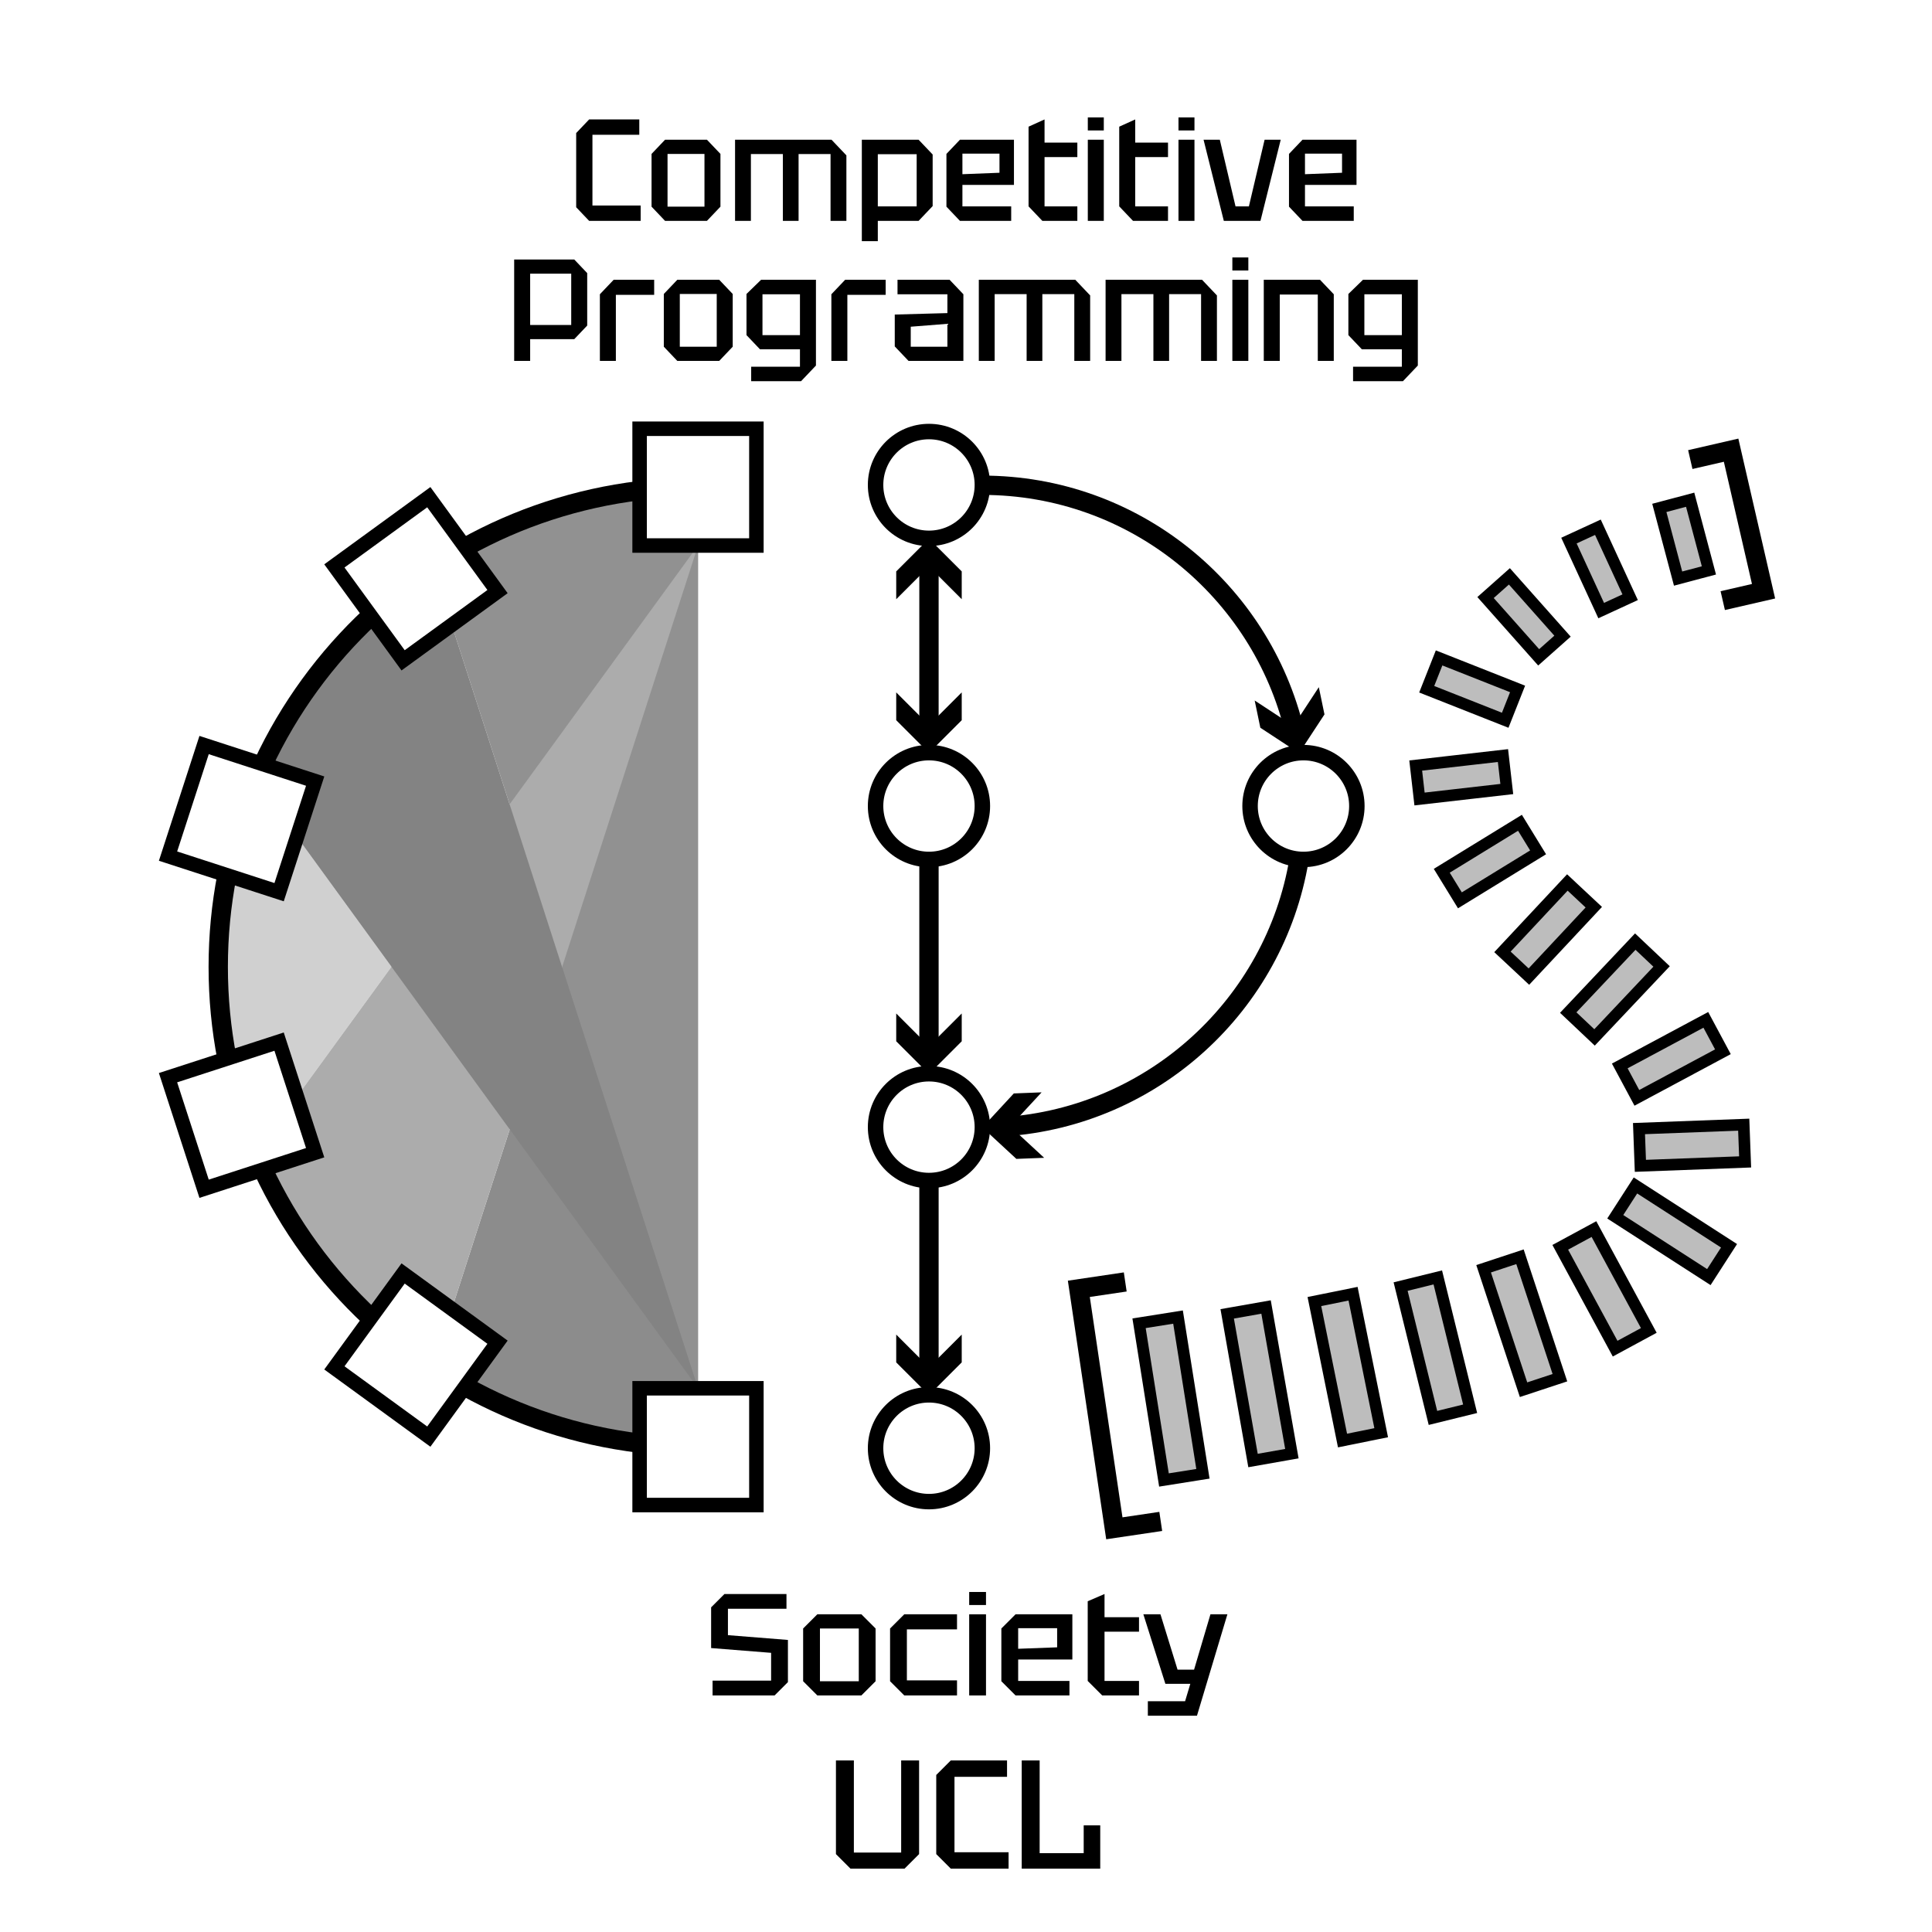 <?xml version="1.0" encoding="UTF-8"?>
<svg xmlns="http://www.w3.org/2000/svg" viewBox="0 0 2000 2000">
  <defs>
    <style>
      .cls-1 {
        fill: #bcbcbc;
      }

      .cls-1, .cls-2, .cls-3, .cls-4, .cls-5, .cls-6 {
        isolation: isolate;
      }

      .cls-1, .cls-5, .cls-6 {
        mix-blend-mode: difference;
      }

      .cls-7 {
        stroke-width: 12px;
      }

      .cls-7, .cls-8, .cls-9, .cls-10, .cls-11 {
        fill: none;
      }

      .cls-7, .cls-8, .cls-9, .cls-11 {
        stroke: #000;
        stroke-miterlimit: 10;
      }

      .cls-8 {
        stroke-width: 15px;
      }

      .cls-9 {
        stroke-width: 16px;
      }

      .cls-2 {
        opacity: .7;
      }

      .cls-3 {
        fill: #636363;
        mix-blend-mode: screen;
      }

      .cls-4 {
        fill: #4f4f4f;
        mix-blend-mode: overlay;
      }

      .cls-11 {
        stroke-width: 20px;
      }

      .cls-12 {
        opacity: .26;
      }

      .cls-5 {
        fill: #5b5b5b;
      }

      .cls-6 {
        fill: #898989;
      }
    </style>
  </defs>
  <g id="text">
    <g>
      <path d="M596.458,214.539v-76.8l13.409-14.1h51.923v15.9h-48.5v73.2h49.927v15.9h-53.35l-13.409-14.1Z"/>
      <path d="M674.483,213.939v-54.6l13.979-14.7h43.365l13.979,14.7v54.6l-13.979,14.7h-43.365l-13.979-14.7ZM691.03,213.939h38.23v-54.6h-38.23v54.6Z"/>
      <path d="M760.926,144.639h99.853l15.406,16.2v67.8h-16.404v-69.15h-33.094v69.15h-16.262v-69.15h-33.094v69.15h-16.404v-84Z"/>
      <path d="M892.161,249.639v-105h58.77l14.55,15.3v53.4l-14.55,15.3h-42.224v21h-16.547ZM948.934,159.639h-40.227v54h40.227v-54Z"/>
      <path d="M979.745,213.939v-54.6l13.979-14.7h55.917v46.8h-53.35v22.2h50.498v15h-53.066l-13.979-14.7ZM996.292,180.339l38.373-1.5v-19.8h-38.373v21.3Z"/>
      <path d="M1064.762,131.139l16.547-7.5v24h33.95v15h-33.95v51h33.95v15h-36.232l-14.265-15v-82.5Z"/>
      <path d="M1126.099,135.039v-13.5h16.547v13.5h-16.547ZM1126.099,228.639v-84h16.547v84h-16.547Z"/>
      <path d="M1158.622,131.139l16.547-7.5v24h33.95v15h-33.95v51h33.95v15h-36.232l-14.265-15v-82.5Z"/>
      <path d="M1219.959,135.039v-13.5h16.547v13.5h-16.547ZM1219.959,228.639v-84h16.547v84h-16.547Z"/>
      <path d="M1266.889,228.639l-20.969-84h16.832l16.262,69h13.837l16.262-69h16.689l-20.969,84h-37.944Z"/>
      <path d="M1334.359,213.939v-54.6l13.979-14.7h55.918v46.8h-53.35v22.2h50.497v15h-53.065l-13.979-14.7ZM1350.906,180.339l38.372-1.5v-19.8h-38.372v21.3Z"/>
      <path d="M607.872,282.717v54.3l-13.409,14.1h-45.647v22.5h-16.547v-105h62.194l13.409,14.1ZM548.815,336.416h42.509v-53.1h-42.509v53.1Z"/>
      <path d="M620.994,373.617v-69l14.265-15h41.938v15.6h-39.656v68.4h-16.547Z"/>
      <path d="M687.18,358.916v-54.6l13.979-14.7h43.365l13.979,14.7v54.6l-13.979,14.7h-43.365l-13.979-14.7ZM703.727,358.916h38.23v-54.6h-38.23v54.6Z"/>
      <path d="M777.616,394.617v-15h50.497v-18h-41.368l-13.979-14.7v-42.6l15.121-14.7h56.773v88.8l-15.406,16.2h-51.638ZM789.313,304.617v42.3h38.8v-42.3h-38.8Z"/>
      <path d="M860.634,373.617v-69l14.265-15h41.938v15.6h-39.656v68.4h-16.547Z"/>
      <path d="M926.25,358.617v-33l54.491-1.5v-19.5h-51.638v-15h53.921l14.265,15v69h-56.773l-14.265-15ZM942.797,338.217v20.7h37.944v-23.7l-37.944,3Z"/>
      <path d="M1013.264,289.617h99.853l15.406,16.2v67.8h-16.404v-69.15h-33.095v69.15h-16.262v-69.15h-33.094v69.15h-16.404v-84Z"/>
      <path d="M1144.498,289.617h99.853l15.406,16.2v67.8h-16.404v-69.15h-33.095v69.15h-16.262v-69.15h-33.094v69.15h-16.404v-84Z"/>
      <path d="M1275.732,280.017v-13.5h16.547v13.5h-16.547ZM1275.732,373.617v-84h16.547v84h-16.547Z"/>
      <path d="M1308.255,373.617v-84h58.2l14.265,15v69h-16.547v-68.7h-39.371v68.7h-16.547Z"/>
      <path d="M1400.689,394.617v-15h50.497v-18h-41.368l-13.979-14.7v-42.6l15.12-14.7h56.773v88.8l-15.406,16.2h-51.638ZM1412.387,304.617v42.3h38.8v-42.3h-38.8Z"/>
    </g>
    <g>
      <path d="M737.653,1755.109v-15.3h60.6v-28.8l-62.1-4.95v-42.15l13.8-13.8h64.2v15.3h-60.6v27.3l62.1,4.95v43.65l-13.8,13.8h-64.2Z"/>
      <path d="M831.403,1740.409v-54.6l14.7-14.7h45.6l14.7,14.7v54.6l-14.7,14.7h-45.6l-14.7-14.7ZM848.803,1740.409h40.2v-54.6h-40.2v54.6Z"/>
      <path d="M921.401,1740.409v-54.6l14.7-14.7h54.6v15.6h-51.9v52.801h51.9v15.6h-54.6l-14.7-14.7Z"/>
      <path d="M1003.301,1661.51v-13.5h17.399v13.5h-17.399ZM1003.301,1755.109v-84h17.399v84h-17.399Z"/>
      <path d="M1036.601,1740.409v-54.6l14.7-14.7h58.8v46.8h-56.1v22.2h53.1v15h-55.8l-14.7-14.7ZM1054.001,1706.81l40.35-1.5v-19.8h-40.35v21.3Z"/>
      <path d="M1126,1657.609l17.399-7.5v24h35.7v15h-35.7v51h35.7v15h-38.1l-15-15v-82.5Z"/>
      <path d="M1188.249,1776.109v-15h38.55l5.399-18h-25.8l-22.8-72h17.7l17.7,57.3h17.1l16.95-57.3h17.55l-31.5,105h-50.85Z"/>
    </g>
    <g>
      <path d="M865.362,1919.358v-96.96h18.56v95.36h48.96v-95.36h18.56v96.96l-15.04,15.04h-56l-15.04-15.04Z"/>
      <path d="M969.201,1919.358v-81.92l15.04-15.04h58.24v16.96h-54.4v78.08h56.001v16.96h-59.841l-15.04-15.04Z"/>
      <path d="M1057.68,1934.398v-112h18.56v96h45.601v-28.8h17.119v44.8h-81.279Z"/>
    </g>
  </g>
  <g id="S_shade" data-name="S shade">
    <path class="cls-12" d="M1179.151,1369.843l40.34-6.409,25.776,162.227-40.34,6.409-25.776-162.227ZM1297.133,1511.901l40.227-7.083-26.733-151.818-40.227,7.083,26.733,151.818ZM1389.761,1491.251l40.034-8.102-29.12-143.882-40.034,8.102,29.12,143.882ZM1483.386,1467.828l38.492-9.475-33.468-135.961-38.492,9.475,33.468,135.961ZM1577.168,1438.627l37.642-12.428-41.334-125.194-37.642,12.428,41.334,125.194ZM1671.976,1396.126l34.862-18.869-56.792-104.926-34.862,18.869,56.792,104.926ZM1768.985,1322.039l20.902-32.422-96.869-62.45-20.902,32.422,96.869,62.45ZM1806.543,1202.802l-1.445-38.549-108.418,4.065,1.445,38.549,108.418-4.065ZM1783.558,1088.778l-17.691-33.031-89.085,47.714,17.691,33.031,89.085-47.714ZM1720.066,1000.476l-27.238-25.732-69.4,73.46,27.238,25.732,69.4-73.46ZM1649.882,939.13l-27.368-25.593-67.178,71.838,27.368,25.593,67.178-71.838ZM1592.24,882.346l-18.78-30.602-80.948,49.675,18.78,30.602,80.948-49.675ZM1559.839,816.798l-3.962-34.642-90.33,10.332,3.962,34.642,90.33-10.332ZM1558.184,745.607l12.814-32.428-81.256-32.108-12.814,32.428,81.256,32.108ZM1592.828,680.477l24.684-21.928-54.995-61.908-24.684,21.928,54.995,61.908ZM1657.545,632.074l29.986-13.819-33.385-72.443-29.986,13.819,33.385,72.443ZM1737.151,598.947l31.913-8.467-19.416-73.177-31.913,8.467,19.416,73.177Z"/>
  </g>
  <g id="C_shade" data-name="C shade" class="cls-2">
    <path class="cls-5" d="M722.57,1437.14v-872.42l-140.68,436.31-54.21,168.13-59.93,185.86v.01l47.28,34.41-33.4,45.88c54.66,30.39,115.64,50.75,180.49,58.61v-56.79h60.45"/>
    <path class="cls-1" d="M405.22,1000.77l-97.83,134.41-18.47-56.89-53.94,17.52c-5.95-30.71-9.06-62.43-9.06-94.88s3.11-64.16,9.06-94.87l53.94,17.51,18.57-57.18,97.73,134.38Z"/>
    <path class="cls-3" d="M722.57,564.72v872.42l-140.68-436.11-54.32-168.39-59.91-185.74,47.37-34.48-33.4-45.88c54.66-30.39,115.64-50.75,180.49-58.61v56.79h60.45"/>
    <path class="cls-6" d="M527.57,832.64l-122.35,168.13-97.83,134.41,18.86,58.09-53.95,17.52c27.15,58.15,65.23,110.16,111.6,153.4l33.4-45.89,50.45,36.72,59.93-185.86,54.21-168.13,140.68-436.31-195,267.92Z"/>
    <path class="cls-4" d="M581.89,1001.03l-54.32-168.39-59.91-185.74-50.36,36.66-33.4-45.89c-46.37,43.24-84.45,95.25-111.6,153.4l53.95,17.52-18.76,57.8,97.73,134.38,122.46,168.39,194.89,267.98-140.68-436.11Z"/>
  </g>
  <g id="strokes">
    <g id="C">
      <g id="edges">
        <path class="cls-11" d="M481.632,566.533c54.657-30.38,115.648-50.744,180.492-58.611"/>
        <path class="cls-11" d="M272.296,791.088c27.146-58.15,65.226-110.171,111.594-153.42"/>
        <path class="cls-11" d="M234.97,1095.812c-5.941-30.712-9.053-62.433-9.053-94.88s3.111-64.163,9.051-94.872"/>
        <path class="cls-11" d="M383.892,1364.198c-46.366-43.246-84.444-95.263-111.59-153.409"/>
        <path class="cls-11" d="M662.119,1493.94c-64.844-7.868-125.835-28.233-180.492-58.614"/>
      </g>
      <g id="nodes">
        <rect class="cls-8" x="662.125" y="1437.139" width="120.887" height="120.887" transform="translate(1445.136 2995.164) rotate(180)"/>
        <rect class="cls-8" x="370.152" y="1342.295" width="120.887" height="120.887" transform="translate(-46.788 2790.251) rotate(-143.949)"/>
        <rect class="cls-8" x="189.655" y="1094.005" width="120.887" height="120.887" transform="translate(-770.682 1748.845) rotate(-107.989)"/>
        <rect class="cls-8" x="189.655" y="786.971" width="120.887" height="120.887" transform="translate(-633.13 823.584) rotate(-72.011)"/>
        <rect class="cls-8" x="370.152" y="538.682" width="120.887" height="120.887" transform="translate(-270.126 368.143) rotate(-36.051)"/>
        <rect class="cls-8" x="662.125" y="443.837" width="120.887" height="120.887"/>
      </g>
    </g>
    <g id="P">
      <g>
        <circle class="cls-9" cx="961.67" cy="834.406" r="55.275"/>
        <circle class="cls-9" cx="1349.338" cy="834.406" r="55.275"/>
        <circle class="cls-9" cx="961.67" cy="502.013" r="55.275"/>
        <circle class="cls-9" cx="961.67" cy="1499.193" r="55.275"/>
        <circle class="cls-10" cx="961.67" cy="1831.586" r="55.275"/>
        <circle class="cls-9" cx="961.67" cy="1166.8" r="55.275"/>
      </g>
      <g>
        <g>
          <line class="cls-11" x1="961.67" y1="580.476" x2="961.67" y2="756.601"/>
          <polygon points="927.764 620.313 961.67 586.387 995.576 620.313 995.576 591.523 961.67 557.617 927.764 591.523 927.764 620.313"/>
          <polygon points="927.764 716.764 961.67 750.69 995.576 716.764 995.576 745.554 961.67 779.46 927.764 745.554 927.764 716.764"/>
        </g>
        <g>
          <line class="cls-11" x1="961.67" y1="890.01" x2="961.67" y2="1088.994"/>
          <polygon points="927.764 1049.157 961.67 1083.083 995.576 1049.157 995.576 1077.947 961.67 1111.853 927.764 1077.947 927.764 1049.157"/>
        </g>
        <g>
          <line class="cls-11" x1="961.67" y1="1222.403" x2="961.67" y2="1421.388"/>
          <polygon points="927.764 1381.55 961.67 1415.476 995.576 1381.55 995.576 1410.341 961.67 1444.246 927.764 1410.341 927.764 1381.55"/>
        </g>
        <g>
          <path class="cls-11" d="M1344.764,890.005c-25.094,149.939-150.564,265.868-304.971,276.351"/>
          <polygon points="1078.267 1130.796 1045.693 1166.003 1080.919 1198.556 1052.151 1199.682 1016.945 1167.128 1049.499 1131.922 1078.267 1130.796"/>
        </g>
        <g>
          <path class="cls-11" d="M1016.945,502.341c156.894,0,288.399,108.701,323.312,254.9"/>
          <polygon points="1298.842 725.164 1338.941 751.482 1365.236 711.367 1371.094 739.555 1344.795 779.65 1304.7 753.352 1298.842 725.164"/>
        </g>
      </g>
    </g>
    <g id="S">
      <g>
        <path class="cls-10" d="M1743.399,558.125c-287.459,76.272-238.024,261.324-210.456,316.762,55.319,111.244,200.823,155.281,216.139,280.465,18.099,147.93-42.926,213.92-536.874,292.401"/>
        <rect class="cls-7" x="1191.786" y="1365.621" width="40.846" height="164.262" transform="translate(2636.577 2687.353) rotate(170.972)"/>
        <rect class="cls-7" x="1283.458" y="1355.374" width="40.846" height="154.154" transform="translate(2836.415 2617.084) rotate(170.013)"/>
        <rect class="cls-7" x="1374.796" y="1341.859" width="40.846" height="146.799" transform="translate(3043.45 2525.629) rotate(168.559)"/>
        <rect class="cls-7" x="1466.077" y="1325.1" width="39.641" height="140.02" transform="translate(3262.191 2394.612) rotate(166.171)"/>
        <rect class="cls-7" x="1555.502" y="1303.896" width="39.641" height="131.841" transform="translate(3500.68 2176.682) rotate(161.729)"/>
        <rect class="cls-7" x="1641.19" y="1274.573" width="39.641" height="119.31" transform="translate(3756.874 1716.951) rotate(151.575)"/>
        <rect class="cls-7" x="1711.714" y="1216.976" width="38.576" height="115.254" transform="translate(3740.211 510.368) rotate(122.809)"/>
        <rect class="cls-7" x="1732.323" y="1131.312" width="38.576" height="108.494" transform="translate(2870.716 -609.237) rotate(87.853)"/>
        <rect class="cls-7" x="1711.435" y="1045.59" width="37.47" height="101.058" transform="translate(1879.547 -946.588) rotate(61.827)"/>
        <rect class="cls-7" x="1653.012" y="973.811" width="37.47" height="101.058" transform="translate(1159.984 -868.306) rotate(43.372)"/>
        <rect class="cls-7" x="1583.873" y="913.075" width="37.47" height="98.355" transform="translate(1089.305 -835.191) rotate(43.08)"/>
        <rect class="cls-7" x="1524.423" y="844.395" width="35.905" height="94.975" transform="translate(1495.819 -889.187) rotate(58.464)"/>
        <rect class="cls-7" x="1495.259" y="759.183" width="34.868" height="90.919" transform="translate(2140.215 -789.693) rotate(83.475)"/>
        <rect class="cls-7" x="1506.528" y="669.654" width="34.868" height="87.37" transform="translate(2747.43 -441.841) rotate(111.561)"/>
        <rect class="cls-7" x="1561.164" y="597.156" width="33.017" height="82.807" transform="translate(3181.25 68.168) rotate(138.384)"/>
        <rect class="cls-7" x="1639.338" y="549.061" width="33.017" height="79.765" transform="translate(3406.179 430.792) rotate(155.258)"/>
        <rect class="cls-7" x="1726.891" y="520.27" width="33.017" height="75.709" transform="translate(3571.627 650.48) rotate(165.14)"/>
      </g>
      <polyline class="cls-11" points="1749.788 475.748 1792.029 466.03 1825.62 612.042 1783.379 621.76"/>
      <polyline class="cls-11" points="1201.61 1574.969 1153.569 1582.094 1116.803 1334.19 1164.844 1327.066"/>
    </g>
  </g>
</svg>